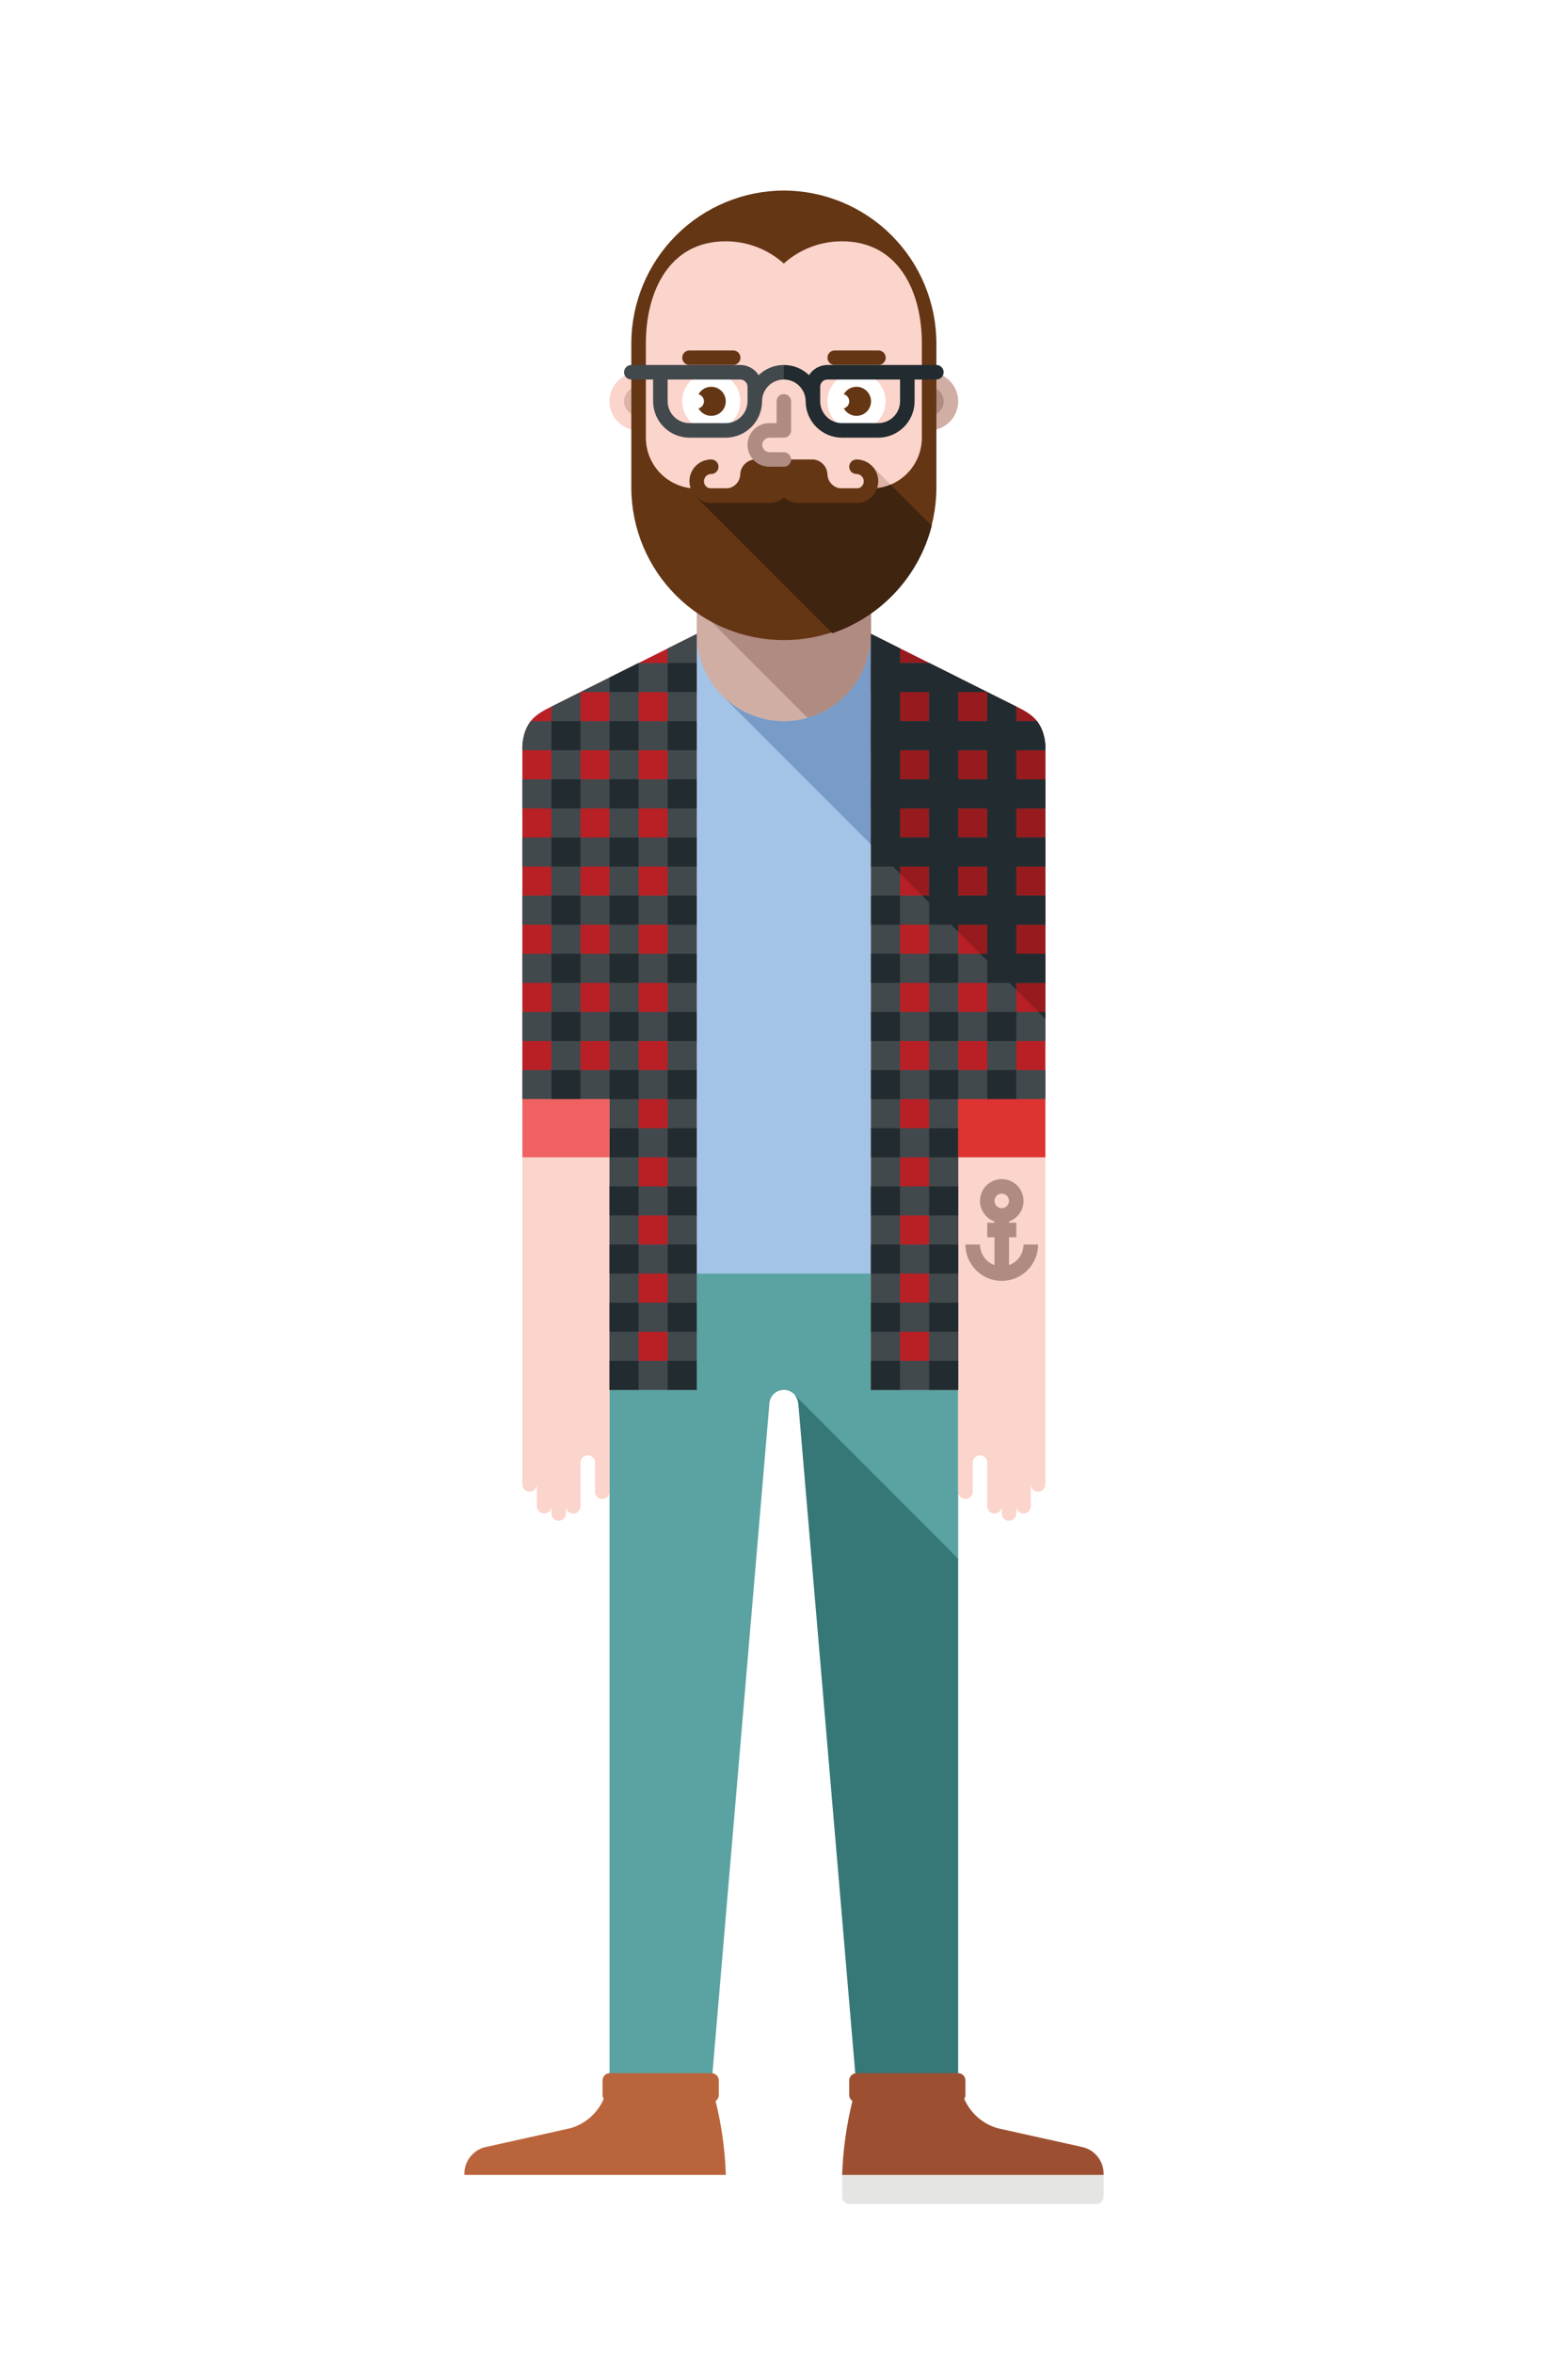 <svg id="954cf701-0739-4d66-be08-c5dd0a08dd83" data-name="Layer 1" xmlns="http://www.w3.org/2000/svg" xmlns:xlink="http://www.w3.org/1999/xlink" viewBox="0 0 226.77 340.16">
  <defs>
    <style>
      .\38 90a67ac-6aa7-499b-81f6-7d38ef1f8087, .d7686e4a-836f-49ce-ad24-166fc6992763 {
        fill: none;
      }

      .\38 90a67ac-6aa7-499b-81f6-7d38ef1f8087 {
        clip-rule: evenodd;
      }

      .\38 ef63d57-314e-4d05-ac28-e22d32ad3ab8 {
        clip-path: url(#080369da-f0f5-4fb9-9adf-4f038ded8df8);
      }

      .\32 49dcc85-accc-4f76-ac5c-17b7e202970e {
        fill: #5ba2a2;
      }

      .\36 0a1a9d1-760b-4976-bbec-0adcb57ab690 {
        clip-path: url(#461c3ebf-3a7d-45c0-9e19-3a6188bd9ae9);
      }

      .\34 8666f4b-c5b0-4dad-9624-c7bffdd5d33e {
        fill: #367878;
      }

      .\35 ee9be1e-2d53-4dcb-89f1-bc5cf4c79396 {
        clip-path: url(#48a36426-ea5f-4504-ac14-f4d1f674a903);
      }

      .\31 d3f91f9-89e3-4d79-bd54-e9ca2621bd8b {
        fill: #fbd4cb;
      }

      .\35 4941a7d-8531-4704-acd1-27656b970474 {
        clip-path: url(#ad0c59f8-7c32-4d8c-8c7d-0424ef6aa942);
      }

      .\30 6878f67-fd10-44d8-9e38-b1522c772bfa {
        clip-path: url(#7db8b1fb-2716-4093-b1ee-4e1ff9f9b04d);
      }

      .\32 f99ba70-33e2-493c-bf8e-de9fb058e6ef {
        fill: #d0aea4;
      }

      .\38 5c5e5d4-ec05-4a4b-af15-4c2534f77c3d {
        clip-path: url(#c568b454-d985-43b8-96e0-e87a47001575);
      }

      .\35 7a74c77-38d5-4f84-bfe0-69bcd8f934a5 {
        fill: #af8b81;
      }

      .\35 5163cf2-c2c4-4bd4-8431-f71a9c7b44f4 {
        clip-path: url(#05a7ddfd-9f08-4442-9e89-6f6e1b12144c);
      }

      .ca35ba36-4728-4070-8b70-26c68d8c66fd {
        clip-path: url(#bf554538-511b-4669-9182-21cfc66bdc4b);
      }

      .\31 c4451c3-63c3-44fe-89f4-bd938a9d933e {
        clip-path: url(#fd37b539-9a43-4209-8b1d-54c77cd7001f);
      }

      .d364a246-18db-4697-966d-3fc6837980db {
        clip-path: url(#20690c1a-b81c-4b83-a6e3-4f319d0cfca2);
      }

      .\37 89f9ff5-9b40-42d8-9fa1-e4c89be1dc1e {
        fill: #ddb3a8;
      }

      .b17df3a3-2ef1-4a56-b916-ff9a3176f2a5 {
        clip-path: url(#97dd8261-4464-4c83-a67d-f753edc11fc1);
      }

      .\33 79bf5ba-5b5b-44d3-999d-806bbffc5a74 {
        clip-path: url(#537bc835-03dd-434e-a3f1-20a6c67f326f);
      }

      .\35 b3fa14a-d098-49ec-a99d-627aeba2d6bb {
        clip-path: url(#cd57853d-c3b9-4b28-89fa-bbdce97a154b);
      }

      .\34 ced369a-304b-4162-88e6-c2f7ecd80d04 {
        fill: #653614;
      }

      .\31 0f0da88-721f-49e5-bf41-26832588f880 {
        clip-path: url(#28a7c610-bf72-40cc-8ae3-eaf1a31aca46);
      }

      .de02f0a4-6a7f-4e50-83e0-fc8105c1054f {
        fill: #3f2410;
      }

      .c95e1808-c964-4be1-8710-c0ba2ab237cf {
        clip-path: url(#1d94804b-4468-4ed5-9e89-2d316a46d332);
      }

      .f0c40f7b-b7f5-4697-8ded-ec6ac2549a54 {
        fill: #a4c4e7;
      }

      .\35 ac2e916-6b74-4673-8f2e-c5aeeaecdbca {
        clip-path: url(#04bd19ab-eedf-4edb-9af4-b92999d1ca23);
      }

      .ff4adf66-13b8-4a4a-96c4-07c213de0b17 {
        fill: #789bc7;
      }

      .ee55c423-fa30-493a-a6a5-c5744fd2c1f1 {
        clip-path: url(#fa5904c4-a763-49ea-9dd4-7e4fc6db904c);
      }

      .b47fe1bf-bc49-4eb8-9559-b5d60d3eed77 {
        fill: #fff;
      }

      .dd2c551b-cb47-4d5d-bde0-742c601a6a5f {
        clip-path: url(#a58a33f5-14a1-41be-a156-90f9b6d552a8);
      }

      .e20d577f-c28c-4255-a583-0941193e67f6 {
        clip-path: url(#c05a3826-7bfe-46a7-9422-6b789dc4bcf9);
      }

      .\32 fe89159-e764-47d7-a717-fdcb2fa08103 {
        clip-path: url(#a16094a0-2b0c-4d1a-bcee-5a4132520af6);
      }

      .\33 d55dd5f-b735-41e0-a736-4216742954a9 {
        clip-path: url(#1d10e3ee-a4c7-4dde-a866-52c012f7b415);
      }

      .\36 ee87127-1160-4c0f-b0f0-760625aaeee3 {
        clip-path: url(#ba2bddb4-56d0-4256-b29e-90879428cc30);
      }

      .\39 6da2a9d-8bfe-4eed-8580-b218d1ee8516 {
        clip-path: url(#fa8ce9bd-903b-493f-bf14-4198fd9a7586);
      }

      .\37 425eec1-3d86-4c74-8e4a-cf67607a9d41 {
        clip-path: url(#8a2e35c7-4152-4c92-ac13-b6acc128fd1a);
      }

      .\36 0af6eeb-77e5-4605-833e-911613d0d8ef {
        clip-path: url(#a782646a-0433-4170-8250-4a40fe3dfd73);
      }

      .\37 16e4699-170d-4514-8bc9-9b9b65709dd2 {
        clip-path: url(#9e70a8cc-2923-4965-ad66-8b34d909f135);
      }

      .ec29385e-1637-4f8f-b9a9-076ff6187350 {
        clip-path: url(#696edbfe-b72d-43e8-b84f-5f51ee3e22b2);
      }

      .ab9ffef0-4cc4-43fd-8f5b-73ea1384bf57 {
        fill: #222c30;
      }

      .\38 824a7ee-64ad-4e1b-ba2c-c813383baf37 {
        clip-path: url(#528afe5b-595e-4f8c-9290-f9112f75bb00);
      }

      .f8a1865d-5bb6-417f-819b-c36c735a5489 {
        fill: #41494d;
      }

      .ad865179-ea5c-49f2-a7df-2cb076c49ea4 {
        clip-path: url(#e7fc95b3-5c63-4e7f-bd79-d8290a631204);
      }

      .bcebe3a5-ef2b-4d4d-9e25-16ba2468cc0a {
        fill: #b82025;
      }

      .\39 bcf1af7-bf28-48db-9150-8c4054e2ab1a {
        clip-path: url(#dd2029a2-b5b2-4b9e-8228-11fa18fce94e);
      }

      .\30 68d78c8-5d01-42ca-b0dd-f087e21b3441 {
        fill: #971b1e;
      }

      .\35 9969ce0-8673-49c2-b1f2-978f9950b869 {
        clip-path: url(#fe7db0d5-d2af-4ac2-b224-9b63748a2907);
      }

      .\39 53863e9-8055-44a3-95ec-a7ff113279f5 {
        clip-path: url(#45a96785-fd27-4af4-bea4-06d3cab52d54);
      }

      .\32 b904b4b-b852-4b9e-a4ca-231a08b95cb2 {
        clip-path: url(#3d02a5d4-d924-4934-8540-e8d06f61eaaf);
      }

      .c313fbb3-1ee6-4863-b6b2-bd156abf8608 {
        clip-path: url(#f4fa5aed-a8e9-4876-9de7-62b7489070dd);
      }

      .\37 9811c4e-eb8b-4c38-a34e-2b5d030c7871 {
        clip-path: url(#334b9746-49b5-40de-9d6e-9e088fdda2df);
      }

      .\38 23f6dc0-ffe9-4749-a65c-1ad4d099d599 {
        clip-path: url(#0b5e3658-8631-4803-8e22-b143e7dcae1f);
      }

      .\33 51f1fdf-67c1-4c80-8bc3-2ac6e972fab2 {
        fill: #f06162;
      }

      .f3856fd0-f1dc-4c78-8d10-2640a908f876 {
        clip-path: url(#e6f5e1f8-6bfb-486a-9b12-7619ae36a0f2);
      }

      .f1338ff3-53ba-4865-bce9-a96cfaa18b3b {
        fill: #de3331;
      }

      .fbc9f659-32ef-46d3-a90d-c92253a5aacf {
        clip-path: url(#d21be9d7-2aa0-449e-8b0a-ce96c7507f52);
      }

      .\36 8523908-b070-4af5-969e-234d7020896e {
        clip-path: url(#42e96cac-ccc0-4a89-95ed-c73c9030bca0);
      }

      .\38 0068c2d-e2b3-45b0-bf38-54fb1a3d1abe {
        fill: #ba643c;
      }

      .a2a0e1f4-f2cf-4f34-b4f4-026c39a3e014 {
        clip-path: url(#a4f02eb1-c174-4128-8e24-4616aa6c80bb);
      }

      .\38 b3814bb-04a8-4be2-af8a-8be668e498e4 {
        fill: #e5e5e4;
      }

      .\32 be31bfe-f707-49d1-aa52-84b6399864a8 {
        clip-path: url(#fcfcdaa2-836b-41fe-b58f-7bdefa151741);
      }

      .\37 5f4f30a-1f01-426b-babf-dcb8cbddefb0 {
        fill: #9d5031;
      }

      .\32 c2359be-a275-4c6b-ab1e-b17979a0830e {
        clip-path: url(#9d90d76e-f6f1-4609-9328-0a876104e613);
      }
    </style>
    <clipPath id="080369da-f0f5-4fb9-9adf-4f038ded8df8">
      <path class="890a67ac-6aa7-499b-81f6-7d38ef1f8087" d="M88.153,171.504h50.423v53.818l-23.11-22.293a2.101,2.101,0,1,0-4.202,0l-8.404,98.776H88.153V171.504Z"/>
    </clipPath>
    <clipPath id="461c3ebf-3a7d-45c0-9e19-3a6188bd9ae9">
      <path class="890a67ac-6aa7-499b-81f6-7d38ef1f8087" d="M138.575,225.322v76.483H123.869l-8.404-98.776a2.454,2.454,0,0,0-.575-1.4Z"/>
    </clipPath>
    <clipPath id="48a36426-ea5f-4504-ac14-f4d1f674a903">
      <path class="890a67ac-6aa7-499b-81f6-7d38ef1f8087" d="M88.153,215.638a1.05,1.05,0,1,1-2.1,0v-4.203a1.051,1.051,0,1,0-2.102,0v6.306a1.051,1.051,0,0,1-2.102.013v1.038a1.05,1.05,0,1,1-2.1,0v-1.051a1.05,1.05,0,1,1-2.1,0l-0.001-3.154a1.05,1.05,0,1,1-2.1,0v-83.014H88.153v84.065Z"/>
    </clipPath>
    <clipPath id="ad0c59f8-7c32-4d8c-8c7d-0424ef6aa942">
      <path class="890a67ac-6aa7-499b-81f6-7d38ef1f8087" d="M138.575,215.638a1.05,1.05,0,1,0,2.1,0v-4.203a1.051,1.051,0,1,1,2.102,0v6.306a1.05,1.05,0,0,0,2.1.013v1.038a1.051,1.051,0,1,0,2.102,0v-1.051a1.05,1.05,0,1,0,2.1,0v-3.154a1.051,1.051,0,1,0,2.102,0v-83.014H138.575v84.065Z"/>
    </clipPath>
    <clipPath id="7db8b1fb-2716-4093-b1ee-4e1ff9f9b04d">
      <rect class="d7686e4a-836f-49ce-ad24-166fc6992763" x="100.758" y="79.034" width="25.211" height="29.421"/>
    </clipPath>
    <clipPath id="c568b454-d985-43b8-96e0-e87a47001575">
      <polygon class="890a67ac-6aa7-499b-81f6-7d38ef1f8087" points="100.758 79.034 125.969 79.034 125.969 108.455 121.468 108.455 100.758 87.739 100.758 79.034"/>
    </clipPath>
    <clipPath id="05a7ddfd-9f08-4442-9e89-6f6e1b12144c">
      <path class="890a67ac-6aa7-499b-81f6-7d38ef1f8087" d="M134.374,53.813a4.203,4.203,0,1,0,4.202,4.203,4.202,4.202,0,0,0-4.202-4.203"/>
    </clipPath>
    <clipPath id="bf554538-511b-4669-9182-21cfc66bdc4b">
      <path class="890a67ac-6aa7-499b-81f6-7d38ef1f8087" d="M134.374,55.914a2.102,2.102,0,1,0,2.1,2.102,2.102,2.102,0,0,0-2.1-2.102"/>
    </clipPath>
    <clipPath id="fd37b539-9a43-4209-8b1d-54c77cd7001f">
      <path class="890a67ac-6aa7-499b-81f6-7d38ef1f8087" d="M92.354,53.813a4.203,4.203,0,1,0,4.202,4.203,4.202,4.202,0,0,0-4.202-4.203"/>
    </clipPath>
    <clipPath id="20690c1a-b81c-4b83-a6e3-4f319d0cfca2">
      <path class="890a67ac-6aa7-499b-81f6-7d38ef1f8087" d="M92.354,55.914a2.102,2.102,0,1,0,2.1,2.102,2.103,2.103,0,0,0-2.1-2.102"/>
    </clipPath>
    <clipPath id="97dd8261-4464-4c83-a67d-f753edc11fc1">
      <path class="890a67ac-6aa7-499b-81f6-7d38ef1f8087" d="M113.364,28.593a21.075,21.075,0,0,1,21.01,21.016v21.017a21.01,21.01,0,1,1-42.019,0V49.609a21.073,21.073,0,0,1,21.009-21.016"/>
    </clipPath>
    <clipPath id="537bc835-03dd-434e-a3f1-20a6c67f326f">
      <path class="890a67ac-6aa7-499b-81f6-7d38ef1f8087" d="M133.882,75.136a21.167,21.167,0,0,1-14.343,15.575l6.556-23.363Z"/>
    </clipPath>
    <clipPath id="cd57853d-c3b9-4b28-89fa-bbdce97a154b">
      <path class="890a67ac-6aa7-499b-81f6-7d38ef1f8087" d="M113.364,27.542a22.126,22.126,0,0,1,22.06,22.068V70.626a22.06,22.06,0,0,1-44.119,0V49.61a22.127,22.127,0,0,1,22.06-22.068m-8.419,7.341c-8.236,0-11.54,7.388-11.54,14.727V63.27a7.354,7.354,0,0,0,7.353,7.356h25.211a7.355,7.355,0,0,0,7.354-7.348V49.61c0-7.348-3.311-14.727-11.555-14.727a12.575,12.575,0,0,0-8.412,3.213,12.569,12.569,0,0,0-8.411-3.213"/>
    </clipPath>
    <clipPath id="28a7c610-bf72-40cc-8ae3-eaf1a31aca46">
      <path class="890a67ac-6aa7-499b-81f6-7d38ef1f8087" d="M134.755,76.01a22.226,22.226,0,0,1-14.382,15.536L100.629,71.794V70.625c0.043,0.001.085,0.001,0.129,0.001h25.211a7.32,7.32,0,0,0,2.838-.568Z"/>
    </clipPath>
    <clipPath id="1d94804b-4468-4ed5-9e89-2d316a46d332">
      <path class="890a67ac-6aa7-499b-81f6-7d38ef1f8087" d="M100.758,91.642a12.605,12.605,0,1,0,25.211,0v92.472H100.758V91.642Z"/>
    </clipPath>
    <clipPath id="04bd19ab-eedf-4edb-9af4-b92999d1ca23">
      <path class="890a67ac-6aa7-499b-81f6-7d38ef1f8087" d="M104.449,100.559a12.604,12.604,0,0,0,21.52-8.917v30.444Z"/>
    </clipPath>
    <clipPath id="fa5904c4-a763-49ea-9dd4-7e4fc6db904c">
      <path class="890a67ac-6aa7-499b-81f6-7d38ef1f8087" d="M102.859,53.813a4.203,4.203,0,1,1-4.202,4.203,4.203,4.203,0,0,1,4.202-4.203"/>
    </clipPath>
    <clipPath id="a58a33f5-14a1-41be-a156-90f9b6d552a8">
      <path class="890a67ac-6aa7-499b-81f6-7d38ef1f8087" d="M123.869,53.813a4.204,4.204,0,1,1-4.202,4.203,4.203,4.203,0,0,1,4.202-4.203"/>
    </clipPath>
    <clipPath id="c05a3826-7bfe-46a7-9422-6b789dc4bcf9">
      <path class="890a67ac-6aa7-499b-81f6-7d38ef1f8087" d="M102.859,55.914a2.102,2.102,0,1,1-2.1,2.102,2.103,2.103,0,0,1,2.1-2.102"/>
    </clipPath>
    <clipPath id="a16094a0-2b0c-4d1a-bcee-5a4132520af6">
      <path class="890a67ac-6aa7-499b-81f6-7d38ef1f8087" d="M123.869,55.914a2.102,2.102,0,1,1-2.1,2.102,2.102,2.102,0,0,1,2.1-2.102"/>
    </clipPath>
    <clipPath id="1d10e3ee-a4c7-4dde-a866-52c012f7b415">
      <path class="890a67ac-6aa7-499b-81f6-7d38ef1f8087" d="M100.758,56.965a1.051,1.051,0,1,1-1.051,1.051,1.051,1.051,0,0,1,1.051-1.051"/>
    </clipPath>
    <clipPath id="ba2bddb4-56d0-4256-b29e-90879428cc30">
      <path class="890a67ac-6aa7-499b-81f6-7d38ef1f8087" d="M121.768,56.965a1.051,1.051,0,1,1-1.051,1.051,1.051,1.051,0,0,1,1.051-1.051"/>
    </clipPath>
    <clipPath id="fa8ce9bd-903b-493f-bf14-4198fd9a7586">
      <path class="890a67ac-6aa7-499b-81f6-7d38ef1f8087" d="M102.859,66.422a1.051,1.051,0,0,1,0,2.102,1.046,1.046,0,0,0-1.05,1.051,1.027,1.027,0,0,0,1.04,1.036h2.11a2.107,2.107,0,0,0,2.102-2.094,2.249,2.249,0,0,1,2.094-2.096h8.418a2.249,2.249,0,0,1,2.095,2.096,2.107,2.107,0,0,0,2.1,2.094h2.111a1.027,1.027,0,0,0,1.04-1.036,1.046,1.046,0,0,0-1.05-1.051,1.051,1.051,0,0,1,0-2.102,3.145,3.145,0,1,1,.009,6.29l-8.414-.005a3.155,3.155,0,0,1-2.102-.796,3.151,3.151,0,0,1-2.1.796l-8.414.005a3.145,3.145,0,1,1,.01-6.29"/>
    </clipPath>
    <clipPath id="8a2e35c7-4152-4c92-ac13-b6acc128fd1a">
      <path class="890a67ac-6aa7-499b-81f6-7d38ef1f8087" d="M112.317,58.016a1.046,1.046,0,1,1,2.092,0v4.203a1.051,1.051,0,0,1-1.045,1.051h-2.102a1.053,1.053,0,0,0,0,2.105h2.102a1.047,1.047,0,0,1,0,2.094l-2.102.004a3.153,3.153,0,0,1,0-6.306h1.055V58.016Z"/>
    </clipPath>
    <clipPath id="a782646a-0433-4170-8250-4a40fe3dfd73">
      <path class="890a67ac-6aa7-499b-81f6-7d38ef1f8087" d="M99.708,52.757a1.046,1.046,0,1,1,0-2.093l6.302,0.001a1.046,1.046,0,1,1,0,2.091H99.708Z"/>
    </clipPath>
    <clipPath id="9e70a8cc-2923-4965-ad66-8b34d909f135">
      <path class="890a67ac-6aa7-499b-81f6-7d38ef1f8087" d="M120.717,52.757a1.046,1.046,0,1,1,0-2.093l6.302,0.001a1.046,1.046,0,1,1,0,2.091h-6.302Z"/>
    </clipPath>
    <clipPath id="696edbfe-b72d-43e8-b84f-5f51ee3e22b2">
      <path class="890a67ac-6aa7-499b-81f6-7d38ef1f8087" d="M130.172,54.864H119.667a1.051,1.051,0,0,0-1.051,1.05v2.102a3.164,3.164,0,0,0,3.151,3.152H127.02a3.164,3.164,0,0,0,3.151-3.152V54.864Zm-16.808-2.102a5.234,5.234,0,0,1,3.643,1.47,3.161,3.161,0,0,1,2.66-1.47h15.756a1.051,1.051,0,0,1,0,2.102h-3.15v3.152a5.267,5.267,0,0,1-5.253,5.255h-5.253a5.267,5.267,0,0,1-5.252-5.255,3.152,3.152,0,0,0-3.152-3.152l-0.841-1.051Z"/>
    </clipPath>
    <clipPath id="528afe5b-595e-4f8c-9290-f9112f75bb00">
      <path class="890a67ac-6aa7-499b-81f6-7d38ef1f8087" d="M91.303,54.864a1.051,1.051,0,0,1,0-2.102h15.757a3.16,3.16,0,0,1,2.66,1.47,5.235,5.235,0,0,1,3.642-1.47v2.102a3.152,3.152,0,0,0-3.151,3.152,5.267,5.267,0,0,1-5.252,5.255H99.708a5.267,5.267,0,0,1-5.253-5.255V54.864H91.303Zm15.757,0H96.556V58.016a3.163,3.163,0,0,0,3.151,3.152H104.96a3.164,3.164,0,0,0,3.151-3.152V55.914A1.052,1.052,0,0,0,107.061,54.864Z"/>
    </clipPath>
    <clipPath id="e7fc95b3-5c63-4e7f-bd79-d8290a631204">
      <path class="890a67ac-6aa7-499b-81f6-7d38ef1f8087" d="M151.181,116.861v-8.407c0-4.201-2.133-5.27-4.201-6.303L125.969,91.642V200.929H138.575V158.895h12.606l-0.001-42.034h0.001ZM100.758,91.642l-21.01,10.509-0.096.047-0.098.049-0.096.049-0.098.05-0.096.049-0.098.05-0.096.05-0.096.05-0.096.051-0.095.053-0.096.052-0.094.054H78.591l-0.093.054-0.094.057c-0.031.019-.062,0.037-0.093,0.056s-0.061.039-.091,0.06l-0.092.057-0.091.061c-0.03.02-.06,0.041-0.091,0.062-0.03.019-.06,0.041-0.088,0.061s-0.06.043-.088,0.065c-0.031.022-.06,0.043-0.088,0.066s-0.058.045-.087,0.067c-0.028.024-.057,0.046-0.085,0.07s-0.057.046-.084,0.071-0.056.049-.083,0.072c-0.028.025-.056,0.05-0.083,0.076s-0.053.051-.08,0.077-0.051.052-.079,0.077c-0.026.027-.053,0.053-0.079,0.081s-0.051.056-.076,0.083-0.05.056-.075,0.085-0.05.058-.074,0.087-0.048.06-.072,0.091-0.046.061-.069,0.092-0.046.062-.069,0.094c-0.023.034-.045,0.067-0.067,0.099s-0.045.067-.066,0.1-0.042.068-.062,0.102c-0.022.037-.041,0.071-0.061,0.106H76.33c-0.019.037-.039,0.072-0.06,0.11s-0.038.073-.057,0.111-0.037.076-.056,0.115c-0.018.037-.035,0.077-0.053,0.118s-0.035.079-.052,0.121c-0.016.039-.034,0.081-0.049,0.123s-0.033.084-.047,0.129-0.03.086-.045,0.13-0.03.09-.043,0.134-0.027.091-.038,0.137H75.829c-0.012.049-.024,0.094-0.037,0.141H75.791c-0.011.049-.023,0.096-0.034,0.146s-0.023.098-.033,0.149H75.724c-0.009.05-.02,0.1-0.029,0.152-0.011.051-.019,0.104-0.029,0.157s-0.018.106-.024,0.16-0.015.109-.022,0.164-0.014.113-.019,0.17-0.012.114-.018,0.174c-0.004.057-.01,0.117-0.014,0.175-0.004.061-.007,0.121-0.01,0.183-0.004.06-.007,0.122-0.008,0.184s-0.004.125-.005,0.19v0.194H75.546l0.001,50.442H88.152v42.033H100.758V91.642Z"/>
    </clipPath>
    <clipPath id="dd2029a2-b5b2-4b9e-8228-11fa18fce94e">
      <path class="890a67ac-6aa7-499b-81f6-7d38ef1f8087" d="M151.181,116.861v-8.407c0-4.202-2.133-5.27-4.201-6.304L125.969,91.642v30.444l25.212,25.219L151.18,116.861h0.001Z"/>
    </clipPath>
    <clipPath id="fe7db0d5-d2af-4ac2-b224-9b63748a2907">
      <path class="890a67ac-6aa7-499b-81f6-7d38ef1f8087" d="M75.547,137.879h4.201V133.674H75.547v-4.202h4.201v-4.203H75.547v-4.203h4.201V116.86H75.547V112.66h4.201V108.455H75.547a6.583,6.583,0,0,1,1.211-4.202h2.99v-2.102l4.202-2.102,8.404-4.202h4.202V93.744l4.202-2.102v109.287H88.152V158.896H75.547V154.691h4.201v-4.202l-4.201-.001v-4.202h4.201v-4.203H75.547v-4.203ZM83.95,112.66h4.202V108.455H83.95V112.66Zm8.404,0h4.202V108.455H92.354V112.66ZM83.95,100.048v4.205h4.202v-4.205H83.95Zm8.404,4.205h4.202v-4.205H92.354v4.205Zm0,75.658,4.202-.001v-4.201H92.354v4.202Zm0,8.407h4.202v-4.203H92.354v4.203Zm0,8.407h4.202v-4.203H92.354v4.203Zm4.202-37.829H92.354v4.202h4.202v-4.202Zm-4.202,12.609h4.202v-4.202H92.354v4.202Zm0-33.626h4.202V133.674H92.354v4.205Zm0,8.407h4.202v-4.203H92.354v4.203Zm-8.404,0h4.202v-4.203H83.95v4.203Zm0,4.202v4.203h4.202v-4.203H83.95Zm8.404,4.203h4.202v-4.203H92.354v4.203Zm0-33.626h4.202V116.86H92.354v4.205Zm-8.404,0h4.202V116.86H83.95v4.205Zm0,16.814h4.202V133.674H83.95v4.205Zm0-12.61v4.203h4.202v-4.203H83.95Zm8.404,4.203h4.202v-4.203H92.354v4.203Z"/>
    </clipPath>
    <clipPath id="45a96785-fd27-4af4-bea4-06d3cab52d54">
      <path class="890a67ac-6aa7-499b-81f6-7d38ef1f8087" d="M88.152,97.947l4.202-2.101v4.202h-4.202v-2.101Zm12.606,94.573h-4.202v-4.203h4.202V192.52Zm0,8.408h-4.202v-4.205h4.202v4.205Zm-8.404-12.612h-4.202V192.52h4.202v-4.203Zm0,8.407h-4.202v4.205h4.202v-4.205Zm8.404-21.014h-4.202v-4.203h4.202v4.203Zm0,8.405h-4.202v-4.203h4.202v4.203Zm-8.404-12.609h-4.202v4.203h4.202v-4.203Zm0,8.405h-4.202v4.203h4.202v-4.203Zm8.404-21.016h-4.202V154.691h4.202v4.205Zm0,8.407h-4.202v-4.205h4.202v4.205ZM92.354,154.691h-4.202v4.205h4.202V154.691Zm-8.404,0H79.748v4.205H83.95V154.691Zm8.404,8.407h-4.202v4.205h4.202v-4.205Zm8.404-21.016h-4.202v-4.203h4.202v4.203Zm0,8.405h-4.202v-4.203h4.202v4.203Zm-21.01-4.202H83.95v4.203H79.748v-4.203Zm12.606-8.407h-4.202v4.203h4.202v-4.203Zm-8.404,0H79.748v4.203H83.95v-4.203Zm8.404,8.407h-4.202v4.203h4.202v-4.203Zm8.404-21.017h-4.202v-4.203h4.202v4.203Zm0,8.405h-4.202v-4.202h4.202v4.202Zm-21.01-4.202H83.95v4.202H79.748v-4.202Zm12.606-8.407h-4.202v4.203h4.202v-4.203Zm-8.404,0H79.748v4.203H83.95v-4.203Zm8.404,8.407h-4.202v4.202h4.202v-4.202Zm8.404-29.424h-4.202v-4.202h4.202v4.202Zm0,8.407h-4.202v-4.202h4.202v4.202Zm0,8.405h-4.202v-4.202h4.202V116.86Zm-21.01-4.201H83.95v4.202H79.748V112.66Zm12.606-8.407h-4.202v4.202h4.202v-4.202Zm-8.404,0H79.748v4.202H83.95v-4.202Zm8.404,8.407h-4.202v4.202h4.202V112.66Z"/>
    </clipPath>
    <clipPath id="3d02a5d4-d924-4934-8540-e8d06f61eaaf">
      <path class="890a67ac-6aa7-499b-81f6-7d38ef1f8087" d="M151.181,137.879H146.98V133.674h4.201v-4.202H146.98v-4.203h4.201v-4.203H146.98V116.86h4.201V112.66H146.98V108.455h4.201a6.591,6.591,0,0,0-1.211-4.202h-2.99v-2.102l-4.203-2.102-8.403-4.202h-4.202V93.744l-4.203-2.102v109.287h12.606V158.896h12.606V154.691H146.98v-4.202l4.201-.001v-4.202H146.98v-4.203h4.201v-4.203Zm-8.404-25.219h-4.202V108.455h4.202V112.66Zm-8.403,0h-4.202V108.455h4.202V112.66Zm8.404-12.612-0.001,4.205h-4.202v-4.205h4.203Zm-8.404,4.205h-4.202v-4.205h4.202v4.205Zm0,75.658-4.202-.001v-4.201h4.202v4.202Zm0,8.407h-4.202v-4.203h4.202v4.203Zm0,8.407h-4.202v-4.203h4.202v4.203Zm-4.202-37.829h4.202v4.202h-4.202v-4.202Zm4.202,12.609h-4.202v-4.202h4.202v4.202Zm0-33.626h-4.202V133.674h4.202v4.205Zm0,8.407h-4.202v-4.203h4.202v4.203Zm8.403,0h-4.202v-4.203h4.202v4.203Zm0.001,4.202-0.001,4.203h-4.202v-4.203h4.203Zm-8.404,4.203h-4.202v-4.203h4.202v4.203Zm0-33.626h-4.202V116.86h4.202v4.205Zm8.403,0h-4.202V116.86h4.202v4.205Zm0,16.814h-4.202V133.674h4.202v4.205Zm0.001-12.61-0.001,4.203h-4.202v-4.203h4.203Zm-8.404,4.203h-4.202v-4.203h4.202v4.203Z"/>
    </clipPath>
    <clipPath id="f4fa5aed-a8e9-4876-9de7-62b7489070dd">
      <path class="890a67ac-6aa7-499b-81f6-7d38ef1f8087" d="M151.181,137.879H146.98v-4.205h4.201v-4.202H146.98v-4.203h4.201v-4.203H146.98v-4.205h4.201v-4.202H146.98v-4.205h4.201a6.582,6.582,0,0,0-1.211-4.201h-2.99v-2.102l-4.203-2.102-8.403-4.202h-4.202V93.744l-4.203-2.102v30.444l4.203,4.203v-1.02h4.202v4.203h-1.021l5.223,5.222v-1.02h4.201v4.205h-1.02l5.223,5.222v-1.019h4.201v-4.203Zm0,9.427v-1.021h-1.018Zm-8.404-34.647h-4.202v-4.205h4.202v4.205Zm-8.403,0h-4.202v-4.205h4.202v4.205Zm8.404-12.61-0.001,4.205h-4.201v-4.205h4.202Zm-8.404,4.205h-4.202v-4.205h4.202v4.205Zm0,16.812h-4.202v-4.205h4.202v4.205Zm8.403,0h-4.202v-4.205h4.202v4.205Zm0.001,4.203-0.001,4.203h-4.201v-4.203h4.202Z"/>
    </clipPath>
    <clipPath id="334b9746-49b5-40de-9d6e-9e088fdda2df">
      <path class="890a67ac-6aa7-499b-81f6-7d38ef1f8087" d="M138.575,97.947l-4.201-2.101v4.202h4.201v-2.101ZM125.969,192.52h4.202v-4.203h-4.202V192.52Zm0,8.408h4.202v-4.205h-4.202v4.205Zm8.405-12.612h4.202V192.52h-4.202v-4.203Zm0,8.407h4.202v4.205h-4.202v-4.205Zm-8.405-21.014h4.202v-4.203h-4.202v4.203Zm0,8.405h4.202v-4.203h-4.202v4.203Zm8.405-12.609h4.202v4.203h-4.202v-4.203Zm0,8.405h4.202v4.203h-4.202v-4.203Zm-8.405-21.016h4.202V154.691h-4.202v4.205Zm0,8.407h4.202v-4.205h-4.202v4.205Zm8.405-12.612h4.202v4.205h-4.202V154.691Zm8.403,0h4.202v4.205h-4.202V154.691Zm-8.403,8.407h4.202v4.205h-4.202v-4.205Zm-8.405-21.016h4.202v-4.203h-4.202v4.203Zm0,8.405h4.202v-4.203h-4.202v4.203Zm21.012-4.202h-4.202v4.203H146.98v-4.203Zm-12.606-8.407h4.202v4.203h-4.202v-4.203Zm8.403,0h4.202v4.203h-4.202v-4.203Zm-8.403,8.407h4.202v4.203h-4.202v-4.203Zm-8.405-21.017h4.202v-4.203h-4.202v4.203Zm0,8.405h4.202v-4.202h-4.202v4.202Zm21.012-4.202h-4.202v4.202H146.98v-4.202Zm-12.606-8.407h4.202v4.203h-4.202v-4.203Zm8.403,0h4.202v4.203h-4.202v-4.203Zm-8.403,8.407h4.202v4.202h-4.202v-4.202Zm-8.405-29.424h4.202v-4.202h-4.202v4.202Zm0,8.407h4.202v-4.202h-4.202v4.202Zm0,8.405h4.202v-4.202h-4.202V116.86ZM146.98,112.66h-4.202v4.202H146.98V112.66Zm-12.606-8.407h4.202v4.202h-4.202v-4.202Zm8.403,0h4.202v4.202h-4.202v-4.202Zm-8.403,8.407h4.202v4.202h-4.202V112.66Z"/>
    </clipPath>
    <clipPath id="0b5e3658-8631-4803-8e22-b143e7dcae1f">
      <rect class="d7686e4a-836f-49ce-ad24-166fc6992763" x="75.547" y="158.896" width="12.606" height="8.407"/>
    </clipPath>
    <clipPath id="e6f5e1f8-6bfb-486a-9b12-7619ae36a0f2">
      <rect class="d7686e4a-836f-49ce-ad24-166fc6992763" x="138.575" y="158.896" width="12.606" height="8.407"/>
    </clipPath>
    <clipPath id="d21be9d7-2aa0-449e-8b0a-ce96c7507f52">
      <path class="890a67ac-6aa7-499b-81f6-7d38ef1f8087" d="M67.164,314.415H104.98v3.154a1.053,1.053,0,0,1-1.051,1.05H68.213a1.054,1.054,0,0,1-1.05-1.05v-3.154Z"/>
    </clipPath>
    <clipPath id="42e96cac-ccc0-4a89-95ed-c73c9030bca0">
      <path class="890a67ac-6aa7-499b-81f6-7d38ef1f8087" d="M102.901,299.703a1.055,1.055,0,0,1,1.051,1.051v2.102a1.052,1.052,0,0,1-.462.869,51.578,51.578,0,0,1,1.485,10.69h-37.81a3.973,3.973,0,0,1,2.86-3.984l12.451-2.767a7.525,7.525,0,0,0,4.835-4.241,1.06,1.06,0,0,1-.167-0.567v-2.102a1.055,1.055,0,0,1,1.029-1.051h14.728Z"/>
    </clipPath>
    <clipPath id="a4f02eb1-c174-4128-8e24-4616aa6c80bb">
      <path class="890a67ac-6aa7-499b-81f6-7d38ef1f8087" d="M159.606,314.415H121.788v3.154a1.054,1.054,0,0,0,1.051,1.05h35.717a1.054,1.054,0,0,0,1.051-1.05v-3.154Z"/>
    </clipPath>
    <clipPath id="fcfcdaa2-836b-41fe-b58f-7bdefa151741">
      <path class="890a67ac-6aa7-499b-81f6-7d38ef1f8087" d="M123.869,299.703a1.055,1.055,0,0,0-1.051,1.051v2.102a1.052,1.052,0,0,0,.462.869,51.587,51.587,0,0,0-1.485,10.69h37.81a3.973,3.973,0,0,0-2.86-3.984l-12.451-2.767a7.53,7.53,0,0,1-4.837-4.241,1.048,1.048,0,0,0,.167-0.567v-2.102a1.054,1.054,0,0,0-1.029-1.051H123.869Z"/>
    </clipPath>
    <clipPath id="9d90d76e-f6f1-4609-9328-0a876104e613">
      <path class="890a67ac-6aa7-499b-81f6-7d38ef1f8087" d="M144.878,170.453a3.154,3.154,0,0,1,1.05,6.127v0.179h1.051V178.86h-1.051v4.024a3.155,3.155,0,0,0,2.1-2.973H150.13a5.252,5.252,0,1,1-10.504,0h2.102a3.152,3.152,0,0,0,2.1,2.973V178.86h-1.051v-2.101h1.051v-0.18a3.153,3.153,0,0,1,1.051-6.125m0,2.102a1.051,1.051,0,1,0,1.05,1.051,1.044,1.044,0,0,0-1.05-1.051"/>
    </clipPath>
  </defs>
  <title>people</title>
  <g>
    <g class="8ef63d57-314e-4d05-ac28-e22d32ad3ab8">
      <rect class="249dcc85-accc-4f76-ac5c-17b7e202970e" x="83.153" y="166.504" width="60.423" height="140.301"/>
    </g>
    <g class="60a1a9d1-760b-4976-bbec-0adcb57ab690">
      <rect class="48666f4b-c5b0-4dad-9624-c7bffdd5d33e" x="109.89" y="196.629" width="33.685" height="110.176"/>
    </g>
    <g class="5ee9be1e-2d53-4dcb-89f1-bc5cf4c79396">
      <rect class="1d3f91f9-89e3-4d79-bd54-e9ca2621bd8b" x="70.546" y="126.573" width="22.606" height="98.27"/>
    </g>
    <g class="54941a7d-8531-4704-acd1-27656b970474">
      <rect class="1d3f91f9-89e3-4d79-bd54-e9ca2621bd8b" x="133.575" y="126.573" width="22.606" height="98.27"/>
    </g>
    <g class="06878f67-fd10-44d8-9e38-b1522c772bfa">
      <rect class="2f99ba70-33e2-493c-bf8e-de9fb058e6ef" x="95.758" y="74.034" width="35.211" height="39.421"/>
    </g>
    <g class="85c5e5d4-ec05-4a4b-af15-4c2534f77c3d">
      <rect class="57a74c77-38d5-4f84-bfe0-69bcd8f934a5" x="95.758" y="74.034" width="35.211" height="39.421"/>
    </g>
    <g class="55163cf2-c2c4-4bd4-8431-f71a9c7b44f4">
      <rect class="2f99ba70-33e2-493c-bf8e-de9fb058e6ef" x="125.172" y="48.813" width="18.404" height="18.407"/>
    </g>
    <g class="ca35ba36-4728-4070-8b70-26c68d8c66fd">
      <rect class="57a74c77-38d5-4f84-bfe0-69bcd8f934a5" x="127.273" y="50.914" width="14.201" height="14.205"/>
    </g>
    <g class="1c4451c3-63c3-44fe-89f4-bd938a9d933e">
      <rect class="1d3f91f9-89e3-4d79-bd54-e9ca2621bd8b" x="83.152" y="48.813" width="18.404" height="18.407"/>
    </g>
    <g class="d364a246-18db-4697-966d-3fc6837980db">
      <rect class="789f9ff5-9b40-42d8-9fa1-e4c89be1dc1e" x="85.254" y="50.914" width="14.201" height="14.205"/>
    </g>
    <g class="b17df3a3-2ef1-4a56-b916-ff9a3176f2a5">
      <rect class="1d3f91f9-89e3-4d79-bd54-e9ca2621bd8b" x="87.355" y="23.593" width="52.019" height="73.048"/>
    </g>
    <g class="379bf5ba-5b5b-44d3-999d-806bbffc5a74">
      <rect class="789f9ff5-9b40-42d8-9fa1-e4c89be1dc1e" x="114.539" y="62.348" width="24.343" height="33.364"/>
    </g>
    <g class="5b3fa14a-d098-49ec-a99d-627aeba2d6bb">
      <rect class="4ced369a-304b-4162-88e6-c2f7ecd80d04" x="86.304" y="22.542" width="54.119" height="75.151"/>
    </g>
    <g class="10f0da88-721f-49e5-bf41-26832588f880">
      <rect class="de02f0a4-6a7f-4e50-83e0-fc8105c1054f" x="95.629" y="65.058" width="44.126" height="31.488"/>
    </g>
    <g class="c95e1808-c964-4be1-8710-c0ba2ab237cf">
      <rect class="f0c40f7b-b7f5-4697-8ded-ec6ac2549a54" x="95.758" y="86.642" width="35.211" height="102.472"/>
    </g>
    <g class="5ac2e916-6b74-4673-8f2e-c5aeeaecdbca">
      <rect class="ff4adf66-13b8-4a4a-96c4-07c213de0b17" x="99.449" y="86.642" width="31.52" height="40.444"/>
    </g>
    <g class="ee55c423-fa30-493a-a6a5-c5744fd2c1f1">
      <rect class="b47fe1bf-bc49-4eb8-9559-b5d60d3eed77" x="93.657" y="48.813" width="18.404" height="18.407"/>
    </g>
    <g class="dd2c551b-cb47-4d5d-bde0-742c601a6a5f">
      <rect class="b47fe1bf-bc49-4eb8-9559-b5d60d3eed77" x="114.667" y="48.813" width="18.404" height="18.408"/>
    </g>
    <g class="e20d577f-c28c-4255-a583-0941193e67f6">
      <rect class="4ced369a-304b-4162-88e6-c2f7ecd80d04" x="95.759" y="50.914" width="14.201" height="14.205"/>
    </g>
    <g class="2fe89159-e764-47d7-a717-fdcb2fa08103">
      <rect class="4ced369a-304b-4162-88e6-c2f7ecd80d04" x="116.769" y="50.914" width="14.201" height="14.205"/>
    </g>
    <g class="3d55dd5f-b735-41e0-a736-4216742954a9">
      <rect class="b47fe1bf-bc49-4eb8-9559-b5d60d3eed77" x="94.707" y="51.965" width="12.1" height="12.102"/>
    </g>
    <g class="6ee87127-1160-4c0f-b0f0-760625aaeee3">
      <rect class="b47fe1bf-bc49-4eb8-9559-b5d60d3eed77" x="115.717" y="51.965" width="12.1" height="12.102"/>
    </g>
    <g class="96da2a9d-8bfe-4eed-8580-b218d1ee8516">
      <rect class="4ced369a-304b-4162-88e6-c2f7ecd80d04" x="94.708" y="61.422" width="37.313" height="16.29"/>
    </g>
    <g class="7425eec1-3d86-4c74-8e4a-cf67607a9d41">
      <rect class="57a74c77-38d5-4f84-bfe0-69bcd8f934a5" x="103.111" y="51.969" width="16.298" height="20.505"/>
    </g>
    <g class="60af6eeb-77e5-4605-833e-911613d0d8ef">
      <rect class="4ced369a-304b-4162-88e6-c2f7ecd80d04" x="93.661" y="45.664" width="18.396" height="12.093"/>
    </g>
    <g class="716e4699-170d-4514-8bc9-9b9b65709dd2">
      <rect class="4ced369a-304b-4162-88e6-c2f7ecd80d04" x="114.67" y="45.664" width="18.396" height="12.093"/>
    </g>
    <g class="ec29385e-1637-4f8f-b9a9-076ff6187350">
      <rect class="ab9ffef0-4cc4-43fd-8f5b-73ea1384bf57" x="107.523" y="47.762" width="33.951" height="20.509"/>
    </g>
    <g class="8824a7ee-64ad-4e1b-ba2c-c813383baf37">
      <rect class="f8a1865d-5bb6-417f-819b-c36c735a5489" x="85.253" y="47.761" width="33.111" height="20.509"/>
    </g>
    <g class="ad865179-ea5c-49f2-a7df-2cb076c49ea4">
      <rect class="bcebe3a5-ef2b-4d4d-9e25-16ba2468cc0a" x="70.546" y="86.642" width="85.635" height="119.287"/>
    </g>
    <g class="9bcf1af7-bf28-48db-9150-8c4054e2ab1a">
      <rect class="068d78c8-5d01-42ca-b0dd-f087e21b3441" x="120.969" y="86.642" width="35.212" height="65.663"/>
    </g>
    <g class="59969ce0-8673-49c2-b1f2-978f9950b869">
      <rect class="f8a1865d-5bb6-417f-819b-c36c735a5489" x="70.547" y="86.641" width="35.211" height="119.287"/>
    </g>
    <g class="953863e9-8055-44a3-95ec-a7ff113279f5">
      <rect class="ab9ffef0-4cc4-43fd-8f5b-73ea1384bf57" x="74.748" y="90.846" width="31.01" height="115.082"/>
    </g>
    <g class="2b904b4b-b852-4b9e-a4ca-231a08b95cb2">
      <rect class="f8a1865d-5bb6-417f-819b-c36c735a5489" x="120.969" y="86.641" width="35.212" height="119.287"/>
    </g>
    <g class="c313fbb3-1ee6-4863-b6b2-bd156abf8608">
      <rect class="ab9ffef0-4cc4-43fd-8f5b-73ea1384bf57" x="120.969" y="86.642" width="35.212" height="65.664"/>
    </g>
    <g class="79811c4e-eb8b-4c38-a34e-2b5d030c7871">
      <rect class="ab9ffef0-4cc4-43fd-8f5b-73ea1384bf57" x="120.969" y="90.846" width="31.012" height="115.082"/>
    </g>
    <g class="823f6dc0-ffe9-4749-a65c-1ad4d099d599">
      <rect class="351f1fdf-67c1-4c80-8bc3-2ac6e972fab2" x="70.547" y="153.896" width="22.606" height="18.407"/>
    </g>
    <g class="f3856fd0-f1dc-4c78-8d10-2640a908f876">
      <rect class="f1338ff3-53ba-4865-bce9-a96cfaa18b3b" x="133.575" y="153.896" width="22.606" height="18.407"/>
    </g>
    <g class="fbc9f659-32ef-46d3-a90d-c92253a5aacf">
      <rect class="b47fe1bf-bc49-4eb8-9559-b5d60d3eed77" x="62.164" y="309.415" width="47.817" height="14.203"/>
    </g>
    <g class="68523908-b070-4af5-969e-234d7020896e">
      <rect class="80068c2d-e2b3-45b0-bf38-54fb1a3d1abe" x="62.164" y="294.703" width="47.81" height="24.713"/>
    </g>
    <g class="a2a0e1f4-f2cf-4f34-b4f4-026c39a3e014">
      <rect class="8b3814bb-04a8-4be2-af8a-8be668e498e4" x="116.788" y="309.415" width="47.818" height="14.203"/>
    </g>
    <g class="2be31bfe-f707-49d1-aa52-84b6399864a8">
      <rect class="75f4f30a-1f01-426b-babf-dcb8cbddefb0" x="116.796" y="294.703" width="47.81" height="24.713"/>
    </g>
    <g class="2c2359be-a275-4c6b-ab1e-b17979a0830e">
      <rect class="57a74c77-38d5-4f84-bfe0-69bcd8f934a5" x="134.625" y="165.453" width="20.504" height="24.712"/>
    </g>
  </g>
</svg>
